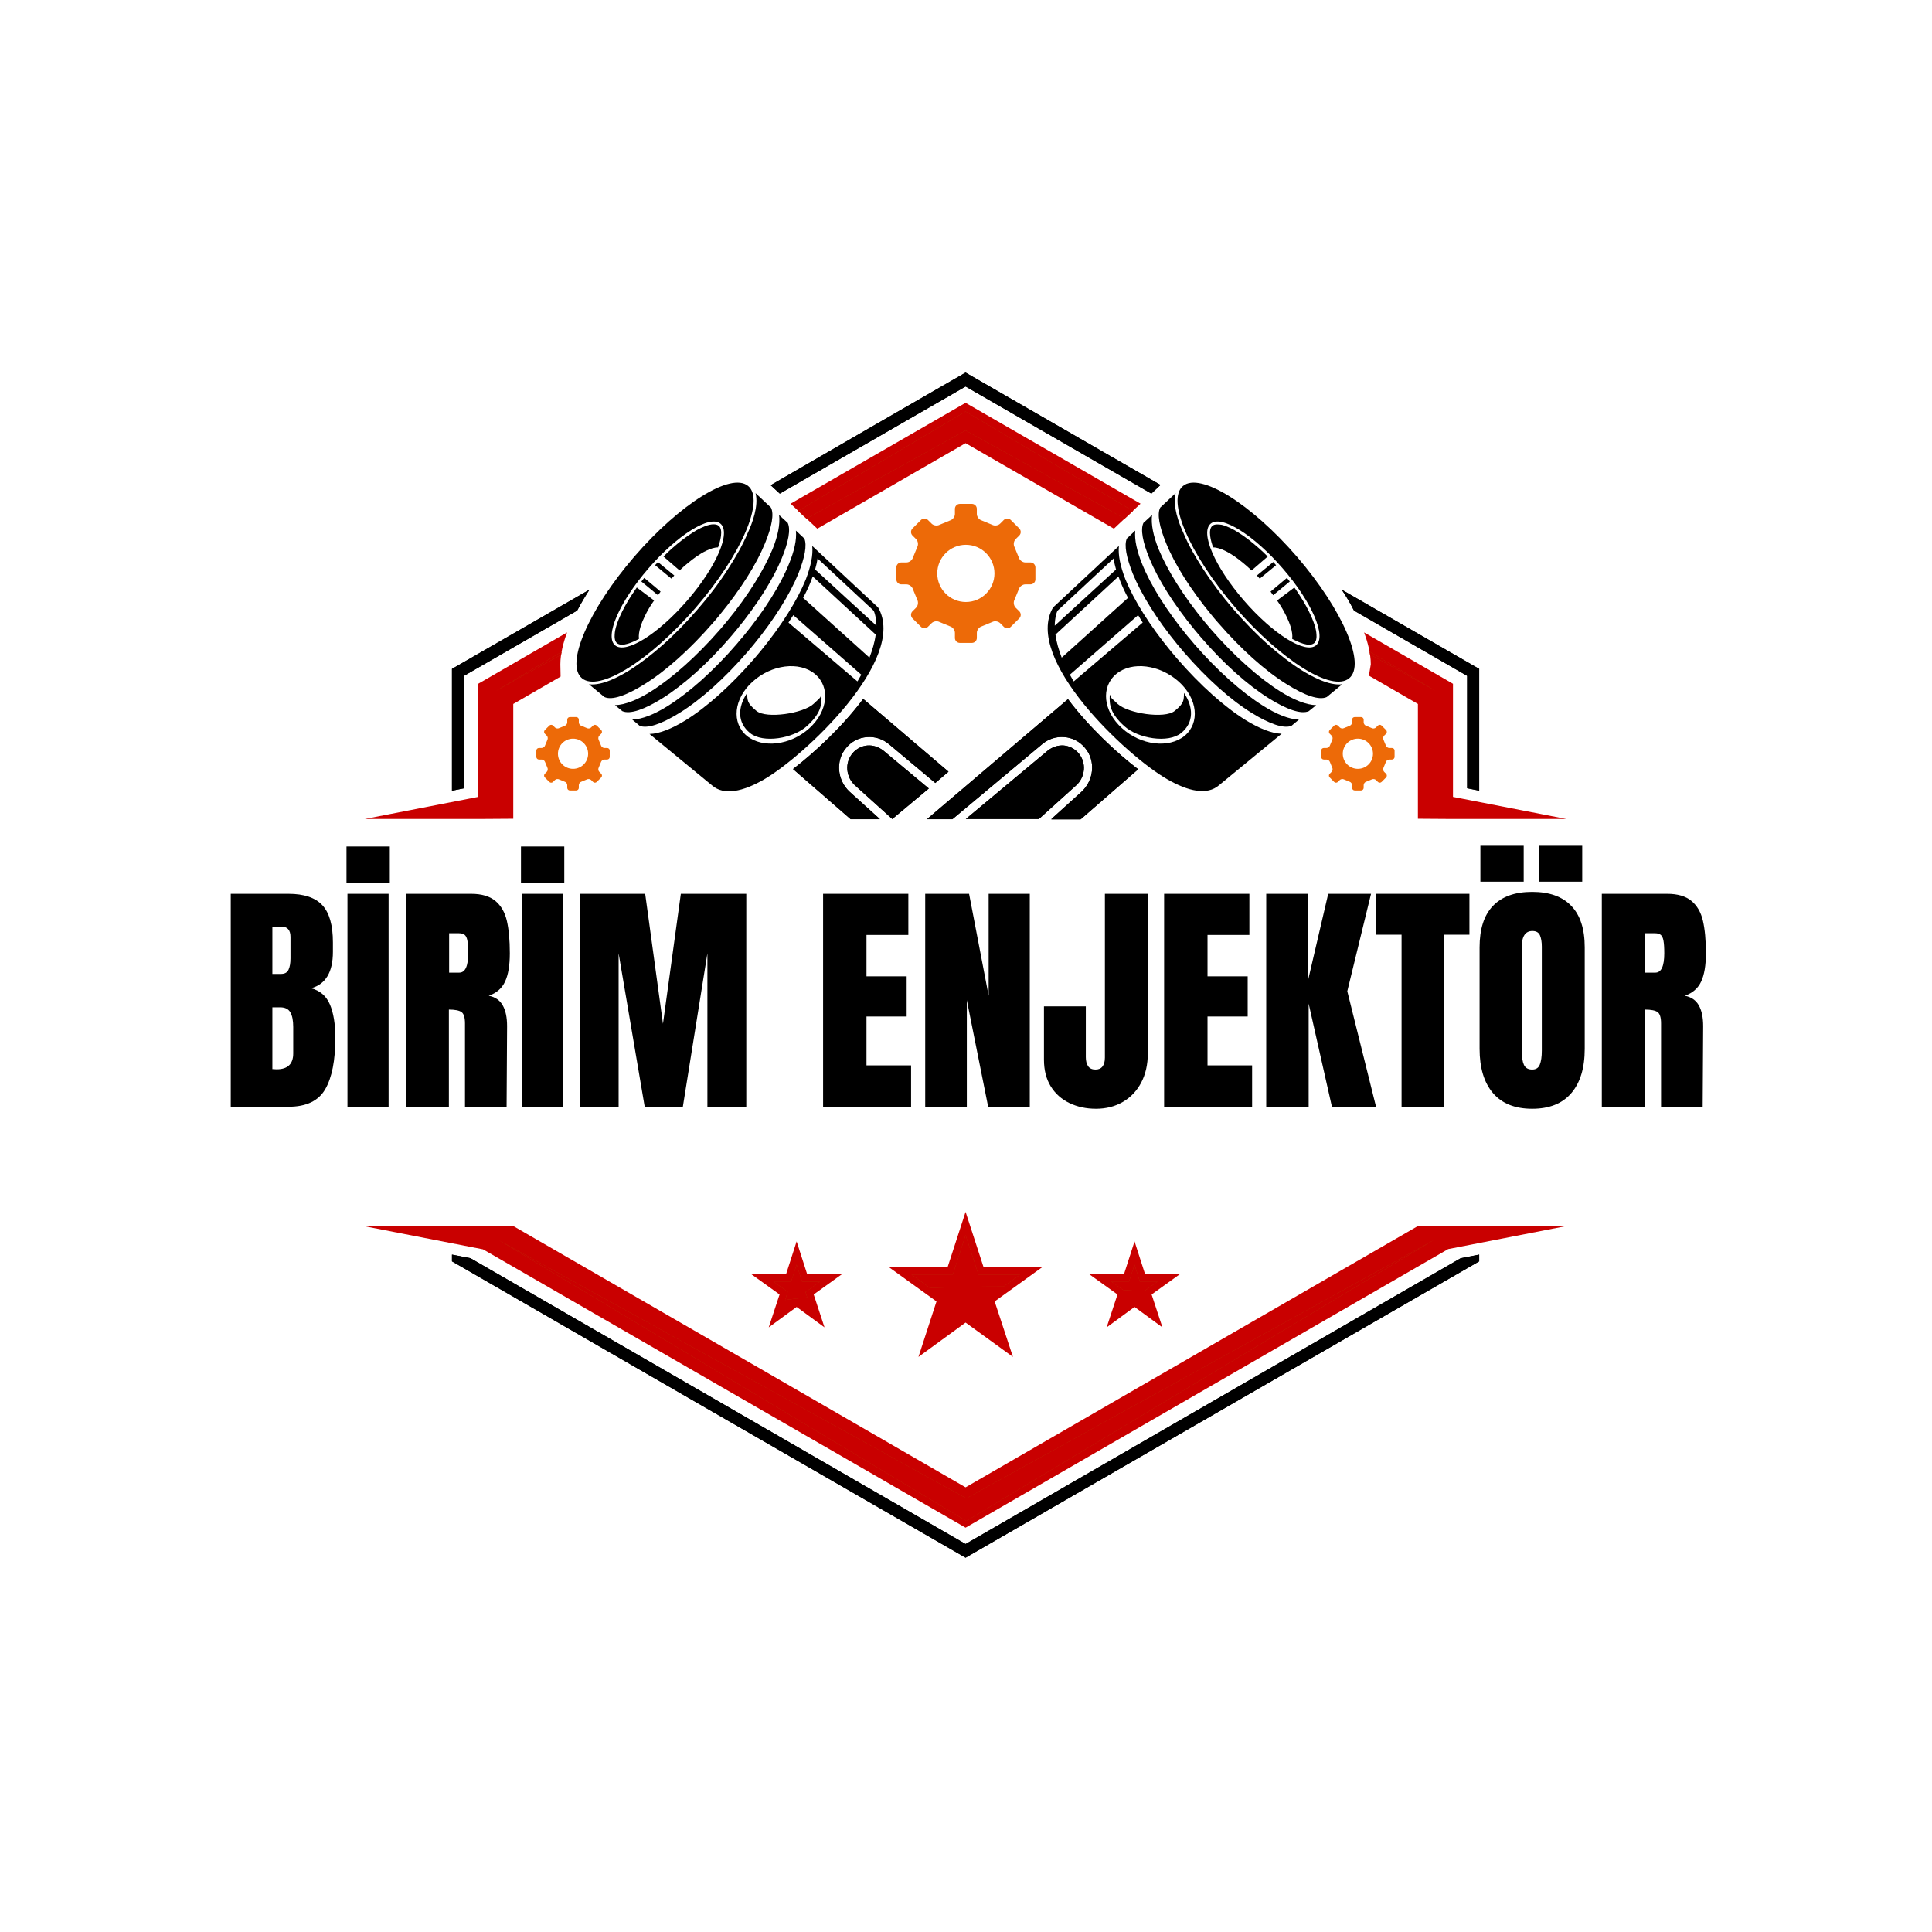 <svg xmlns="http://www.w3.org/2000/svg" xmlns:xlink="http://www.w3.org/1999/xlink" width="500" zoomAndPan="magnify" viewBox="0 0 375 375" height="500" preserveAspectRatio="xMidYMid meet" version="1.0"><defs><g/><clipPath id="5ef8aebb08"><path d="M 153.832 135.242 L 184.152 135.242 L 184.152 159 L 153.832 159 Z M 153.832 135.242 " clip-rule="nonzero"/></clipPath><clipPath id="e2f8f95b49"><path d="M 180.281 153.047 L 171.512 145.727 C 170.578 144.98 169.457 144.609 168.34 144.703 C 167.266 144.797 166.238 145.309 165.445 146.242 C 164.699 147.172 164.375 148.293 164.469 149.41 C 164.559 150.527 165.074 151.648 165.961 152.441 L 173.191 158.965 Z M 170.766 158.965 L 164.934 153.699 C 163.719 152.578 163.02 151.09 162.879 149.551 C 162.742 148.012 163.16 146.426 164.234 145.168 C 165.262 143.91 166.754 143.164 168.246 143.07 C 169.738 142.93 171.324 143.398 172.582 144.469 L 181.539 151.973 L 184.105 149.781 L 167.547 135.66 C 163.535 141.02 158.121 146.055 153.926 149.27 L 165.121 159.012 L 170.766 159.012 Z M 170.766 158.965 " clip-rule="nonzero"/></clipPath><clipPath id="a4b3768392"><path d="M 179.488 135.707 L 221 135.707 L 221 159 L 179.488 159 Z M 179.488 135.707 " clip-rule="nonzero"/></clipPath><clipPath id="7cf9fc675a"><path d="M 187.465 158.965 L 203.328 145.727 C 204.258 144.98 205.379 144.609 206.5 144.703 C 207.57 144.797 208.598 145.309 209.391 146.242 C 210.137 147.172 210.465 148.293 210.371 149.41 C 210.277 150.527 209.766 151.648 208.879 152.441 L 201.648 158.965 Z M 204.074 158.965 L 209.902 153.699 C 211.117 152.578 211.816 151.09 211.957 149.551 C 212.098 148.012 211.676 146.426 210.605 145.168 C 209.578 143.91 208.086 143.164 206.59 143.07 C 205.051 142.93 203.512 143.398 202.254 144.469 L 184.852 159.012 L 179.906 159.012 L 207.293 135.707 C 211.305 141.066 216.715 146.102 220.914 149.316 L 209.719 159.059 L 204.074 159.059 Z M 204.074 158.965 " clip-rule="nonzero"/></clipPath><clipPath id="6f29378f9b"><path d="M 70.793 78 L 304.043 78 L 304.043 297 L 70.793 297 Z M 70.793 78 " clip-rule="nonzero"/></clipPath><clipPath id="d1e9d54501"><path d="M 96 79.773 L 278.852 79.773 L 278.852 134.309 L 96 134.309 Z M 96 79.773 " clip-rule="nonzero"/></clipPath><clipPath id="0dfd306fcd"><path d="M 108.906 127.082 L 96.219 134.121 L 109 126.523 C 108.953 126.664 108.906 126.898 108.906 127.082 M 265.836 126.477 L 278.621 134.074 L 265.93 127.035 C 265.93 126.898 265.883 126.664 265.836 126.477 Z M 219.887 99.164 L 218.301 100.656 L 187.418 83.547 L 156.535 100.656 L 154.949 99.164 L 187.418 79.867 Z M 219.887 99.164 " clip-rule="nonzero"/></clipPath><clipPath id="99e8c8e06f"><path d="M 87 72.203 L 288 72.203 L 288 302.453 L 87 302.453 Z M 87 72.203 " clip-rule="nonzero"/></clipPath><clipPath id="d9aa630e4b"><path d="M 87.586 72.316 L 287.25 72.316 L 287.25 302.453 L 87.586 302.453 Z M 87.586 72.316 " clip-rule="nonzero"/></clipPath><clipPath id="801736fc16"><path d="M 87.727 153.465 L 87.727 129.832 L 114.41 114.453 C 113.57 115.758 112.73 117.156 112.031 118.508 L 90.059 131.184 L 90.059 153 Z M 287.109 243.52 L 287.109 244.824 C 253.895 263.98 220.633 283.188 187.418 302.344 C 154.203 283.188 120.941 264.027 87.727 244.824 L 87.727 243.52 L 91.32 244.219 L 187.418 299.688 L 283.52 244.219 Z M 260.426 114.453 L 287.109 129.832 L 287.109 153.465 L 284.777 153 L 284.777 131.184 L 262.805 118.508 C 262.105 117.109 261.312 115.758 260.426 114.453 Z M 187.977 72.641 L 225.25 94.129 L 223.48 95.809 L 187.418 75.02 L 151.359 95.809 L 149.586 94.176 C 162.18 86.855 174.824 79.586 187.418 72.316 Z M 187.977 72.641 " clip-rule="nonzero"/></clipPath><clipPath id="d1f9eea0d7"><path d="M 96.449 240.582 L 278.387 240.582 L 278.387 295.586 L 96.449 295.586 Z M 96.449 240.582 " clip-rule="nonzero"/></clipPath><clipPath id="02ce556e2d"><path d="M 278.246 240.723 L 187.559 295.211 L 96.824 240.723 L 187.559 290.828 Z M 278.246 240.723 " clip-rule="nonzero"/></clipPath><clipPath id="50e6b8bfb3"><path d="M 150.098 239.652 L 224.738 239.652 L 224.738 252.703 L 150.098 252.703 Z M 150.098 239.652 " clip-rule="nonzero"/></clipPath><clipPath id="eeba15eb92"><path d="M 154.625 245.477 L 153.551 248.738 L 150.098 248.738 L 152.898 250.742 L 152.383 252.328 C 153.086 252.234 153.832 252.141 154.531 252.051 L 154.625 252.004 L 154.672 252.051 C 155.324 251.957 155.977 251.91 156.676 251.816 L 156.352 250.789 L 159.148 248.785 L 155.695 248.785 Z M 220.215 245.477 L 219.141 248.738 L 215.688 248.738 L 217.973 250.371 C 219.328 250.465 220.68 250.559 222.031 250.652 L 224.691 248.738 L 221.238 248.738 Z M 187.418 239.742 L 184.945 247.387 L 176.922 247.387 L 180.516 250 C 185.18 249.812 189.938 249.719 194.789 249.719 L 197.961 247.434 L 189.938 247.434 Z M 187.418 239.742 " clip-rule="nonzero"/></clipPath><clipPath id="7362721019"><path d="M 104.109 139.184 L 118.359 139.184 L 118.359 153.434 L 104.109 153.434 Z M 104.109 139.184 " clip-rule="nonzero"/></clipPath><clipPath id="591cfc0d99"><path d="M 256.449 139.184 L 270.699 139.184 L 270.699 153.434 L 256.449 153.434 Z M 256.449 139.184 " clip-rule="nonzero"/></clipPath><clipPath id="12b6ac3d33"><path d="M 173.992 97.812 L 200.992 97.812 L 200.992 124.812 L 173.992 124.812 Z M 173.992 97.812 " clip-rule="nonzero"/></clipPath></defs><path fill="#000000" d="M 125.141 119.625 C 124.582 120.789 123.836 122.609 124.02 124.008 C 122.902 124.613 120.754 125.637 119.777 124.848 C 119.309 124.473 119.262 123.727 119.309 123.168 C 119.355 122.051 119.824 120.836 120.242 119.812 C 120.895 118.32 121.734 116.828 122.621 115.477 C 122.949 115.012 123.273 114.5 123.602 114.031 L 126.961 116.551 C 126.262 117.527 125.652 118.555 125.141 119.625 Z M 125.141 119.625 " fill-opacity="1" fill-rule="nonzero"/><path fill="#000000" d="M 128.219 114.824 C 128.078 115.059 127.895 115.289 127.707 115.523 L 124.488 112.867 C 124.676 112.633 124.859 112.402 125.047 112.168 Z M 128.219 114.824 " fill-opacity="1" fill-rule="nonzero"/><path fill="#000000" d="M 130.879 111.703 C 130.691 111.887 130.504 112.121 130.32 112.309 L 127.148 109.695 C 127.332 109.512 127.52 109.277 127.707 109.09 Z M 130.879 111.703 " fill-opacity="1" fill-rule="nonzero"/><path fill="#000000" d="M 141.281 110.488 C 139.555 113.191 137.551 115.805 135.449 118.227 C 133.305 120.699 131.066 123.027 128.641 125.172 C 126.633 126.945 124.441 128.668 122.156 130.113 C 120.336 131.23 116.93 133.145 114.316 132.816 L 117.305 135.285 C 118.75 135.984 121.594 135.008 125.141 132.77 C 129.199 130.254 133.91 126.059 138.438 120.836 C 138.855 120.371 139.277 119.859 139.695 119.348 C 143.754 114.406 146.832 109.512 148.465 105.504 C 149.82 102.238 150.285 99.723 149.633 98.512 L 146.648 95.715 C 147.301 98.137 145.992 101.633 145.152 103.406 C 144.129 105.875 142.727 108.254 141.281 110.488 Z M 141.281 110.488 " fill-opacity="1" fill-rule="nonzero"/><path fill="#000000" d="M 144.312 123.449 C 143.895 123.914 143.473 124.426 143.055 124.938 C 138.531 130.207 133.77 134.402 129.711 136.965 C 127.055 138.645 124.629 139.621 122.715 139.668 L 124.16 140.879 C 125.652 141.484 128.453 140.508 131.906 138.363 C 135.918 135.895 140.582 131.746 145.059 126.57 C 145.434 126.105 145.852 125.637 146.273 125.125 C 150.332 120.184 153.316 115.336 154.949 111.375 C 156.211 108.207 156.676 105.781 156.117 104.523 L 154.484 102.984 C 154.672 104.758 154.156 106.992 153.133 109.465 C 151.5 113.52 148.418 118.461 144.312 123.449 Z M 144.312 123.449 " fill-opacity="1" fill-rule="nonzero"/><path fill="#000000" d="M 141.094 120.605 C 140.676 121.07 140.301 121.582 139.836 122.098 C 135.266 127.363 130.461 131.605 126.402 134.168 C 123.742 135.848 121.27 136.824 119.355 136.871 L 120.801 138.035 C 122.297 138.691 125.094 137.711 128.594 135.52 C 132.605 133.004 137.316 128.855 141.797 123.633 C 142.168 123.168 142.59 122.703 143.008 122.188 C 147.066 117.25 150.098 112.355 151.73 108.391 C 153.039 105.223 153.504 102.754 152.898 101.492 L 151.219 99.957 C 151.453 101.727 150.984 104.012 149.957 106.574 C 148.281 110.629 145.199 115.617 141.094 120.605 Z M 141.094 120.605 " fill-opacity="1" fill-rule="nonzero"/><path fill="#000000" d="M 170.438 117.902 L 157.656 105.969 C 157.844 107.738 157.375 109.93 156.395 112.492 C 154.762 116.504 151.684 121.441 147.625 126.383 C 147.207 126.898 146.785 127.363 146.367 127.875 C 141.84 133.098 137.129 137.293 133.07 139.809 C 130.414 141.441 127.988 142.418 126.074 142.465 L 138.203 152.441 C 140.535 154.492 144.266 153.605 148.234 151.32 C 156.117 146.801 176.27 127.875 170.438 117.902 Z M 157.098 141.348 C 153.457 144.656 148.047 145.309 144.969 142.84 C 141.934 140.32 142.402 135.613 146.086 132.305 C 149.727 128.996 155.137 128.297 158.168 130.812 C 161.203 133.328 160.734 138.035 157.098 141.348 Z M 166.426 132.258 L 153.039 120.836 C 153.316 120.418 153.551 120.043 153.832 119.625 C 153.879 119.578 153.926 119.484 153.969 119.391 L 167.172 130.953 C 166.938 131.418 166.66 131.836 166.426 132.258 Z M 168.758 127.645 L 155.883 116.035 C 156.441 115.012 156.957 113.938 157.375 112.867 C 157.516 112.539 157.609 112.215 157.75 111.887 L 169.973 123.168 C 169.785 124.66 169.32 126.199 168.758 127.645 Z M 158.215 110.535 C 158.402 109.836 158.59 109.137 158.684 108.391 L 169.598 118.555 C 169.691 118.785 169.785 119.066 169.832 119.254 C 170.02 119.953 170.113 120.699 170.113 121.441 Z M 158.215 110.535 " fill-opacity="1" fill-rule="nonzero"/><path fill="#000000" d="M 139.371 106.246 C 137.969 106.246 136.195 107.32 135.172 108.02 C 134.051 108.812 132.93 109.742 131.906 110.723 L 128.781 108.02 C 129.34 107.461 129.898 106.902 130.504 106.387 C 131.719 105.316 133.07 104.242 134.473 103.359 C 135.402 102.754 136.57 102.145 137.691 101.867 C 138.25 101.727 139.043 101.68 139.508 102.055 C 140.441 102.844 139.789 105.082 139.371 106.246 Z M 139.371 106.246 " fill-opacity="1" fill-rule="nonzero"/><path fill="#000000" d="M 145.199 94.316 C 141.887 91.613 132 97.766 123.09 108.066 C 114.227 118.367 109.652 128.949 112.965 131.652 C 116.277 134.402 126.168 128.203 135.078 117.902 C 143.941 107.598 148.512 97.02 145.199 94.316 Z M 133.398 116.551 C 127.754 123.074 121.504 126.988 119.402 125.266 C 117.305 123.539 120.195 116.875 125.84 110.352 C 131.484 103.824 137.738 99.91 139.836 101.633 C 141.934 103.359 139.043 110.023 133.398 116.551 Z M 133.398 116.551 " fill-opacity="1" fill-rule="nonzero"/><path fill="#000000" d="M 156.629 140.926 C 153.969 143.352 148.094 144.328 145.574 142.277 C 143.055 140.227 143.195 137.246 145.016 134.496 C 145.105 135.848 144.875 136.406 146.832 137.992 C 148.793 139.574 155.93 138.457 157.891 136.637 C 159.848 134.867 159.008 135.473 159.43 134.82 C 159.57 136.824 159.289 138.504 156.629 140.926 Z M 156.629 140.926 " fill-opacity="1" fill-rule="nonzero"/><path fill="#000000" d="M 180.281 153.047 L 171.512 145.727 C 170.578 144.98 169.457 144.609 168.34 144.703 C 167.266 144.797 166.238 145.309 165.445 146.242 C 164.699 147.172 164.375 148.293 164.469 149.41 C 164.559 150.527 165.074 151.648 165.961 152.441 L 173.191 158.965 Z M 170.766 158.965 L 164.934 153.699 C 163.719 152.578 163.02 151.09 162.879 149.551 C 162.742 148.012 163.16 146.426 164.234 145.168 C 165.262 143.91 166.754 143.164 168.246 143.07 C 169.738 142.93 171.324 143.398 172.582 144.469 L 181.539 151.973 L 184.105 149.781 L 167.547 135.66 C 163.535 141.02 158.121 146.055 153.926 149.27 L 165.121 159.012 L 170.766 159.012 Z M 170.766 158.965 " fill-opacity="1" fill-rule="nonzero"/><g clip-path="url(#5ef8aebb08)"><g clip-path="url(#e2f8f95b49)"><path fill="#000000" d="M 153.879 135.66 L 184.105 135.66 L 184.105 158.965 L 153.879 158.965 Z M 153.879 135.66 " fill-opacity="1" fill-rule="nonzero"/></g></g><path fill="#000000" d="M 241.766 139.762 C 237.707 137.246 232.996 133.051 228.469 127.828 C 228.051 127.316 227.633 126.852 227.211 126.336 C 223.152 121.398 220.074 116.457 218.441 112.445 C 217.461 109.93 216.996 107.738 217.18 105.969 L 204.398 117.902 C 198.566 127.875 218.723 146.801 226.605 151.273 C 230.57 153.559 234.301 154.445 236.633 152.395 L 248.762 142.418 C 246.852 142.371 244.426 141.395 241.766 139.762 Z M 205.004 119.254 C 205.051 119.066 205.145 118.785 205.238 118.555 L 216.156 108.391 C 216.25 109.137 216.434 109.836 216.621 110.535 L 204.727 121.441 C 204.727 120.699 204.82 119.953 205.004 119.254 Z M 204.867 123.168 L 217.09 111.887 C 217.227 112.215 217.32 112.539 217.461 112.867 C 217.883 113.938 218.395 115.012 218.953 116.035 L 206.078 127.645 C 205.52 126.199 205.051 124.66 204.867 123.168 Z M 207.664 130.953 L 220.914 119.391 C 220.961 119.484 221.008 119.578 221.055 119.625 C 221.285 120.043 221.52 120.418 221.801 120.836 L 208.41 132.258 C 208.18 131.836 207.898 131.418 207.664 130.953 Z M 229.918 142.84 C 226.84 145.309 221.426 144.656 217.789 141.348 C 214.102 138.035 213.637 133.328 216.668 130.812 C 219.699 128.297 225.113 128.996 228.797 132.305 C 232.484 135.613 232.949 140.32 229.918 142.84 Z M 229.918 142.84 " fill-opacity="1" fill-rule="nonzero"/><path fill="#000000" d="M 218.723 104.523 C 218.16 105.781 218.629 108.207 219.887 111.375 C 221.52 115.336 224.504 120.184 228.562 125.125 C 228.984 125.637 229.402 126.105 229.777 126.57 C 234.254 131.746 238.922 135.895 242.934 138.363 C 246.383 140.508 249.184 141.484 250.676 140.879 L 252.121 139.668 C 250.211 139.621 247.785 138.645 245.125 136.965 C 241.066 134.402 236.309 130.207 231.781 124.984 C 231.363 124.473 230.941 123.961 230.523 123.496 C 226.418 118.508 223.34 113.566 221.707 109.512 C 220.68 106.992 220.168 104.758 220.355 102.984 Z M 218.723 104.523 " fill-opacity="1" fill-rule="nonzero"/><path fill="#000000" d="M 221.941 101.492 C 221.332 102.754 221.801 105.223 223.105 108.391 C 224.738 112.355 227.77 117.25 231.828 122.188 C 232.25 122.703 232.668 123.168 233.043 123.633 C 237.52 128.855 242.23 133.004 246.246 135.52 C 249.742 137.711 252.543 138.691 254.035 138.035 L 255.48 136.871 C 253.566 136.824 251.098 135.848 248.438 134.168 C 244.379 131.605 239.574 127.363 235 122.098 C 234.535 121.582 234.16 121.07 233.742 120.605 C 229.637 115.617 226.559 110.629 224.879 106.574 C 223.852 104.012 223.387 101.727 223.617 99.957 Z M 221.941 101.492 " fill-opacity="1" fill-rule="nonzero"/><path fill="#000000" d="M 229.266 142.277 C 226.746 144.328 220.867 143.352 218.207 140.926 C 215.547 138.504 215.27 136.824 215.41 134.82 C 215.828 135.473 214.988 134.867 216.949 136.637 C 218.906 138.457 226.043 139.574 228.004 137.992 C 229.965 136.406 229.73 135.848 229.824 134.496 C 231.645 137.246 231.781 140.227 229.266 142.277 Z M 229.266 142.277 " fill-opacity="1" fill-rule="nonzero"/><path fill="#000000" d="M 250.348 112.867 L 247.129 115.523 C 246.945 115.289 246.758 115.059 246.617 114.824 L 249.789 112.168 C 249.977 112.402 250.164 112.633 250.348 112.867 Z M 250.348 112.867 " fill-opacity="1" fill-rule="nonzero"/><path fill="#000000" d="M 251.75 108.066 C 242.84 97.766 232.949 91.613 229.637 94.316 C 226.324 97.02 230.895 107.598 239.762 117.902 C 248.672 128.203 258.559 134.402 261.871 131.652 C 265.184 128.949 260.613 118.367 251.75 108.066 Z M 255.434 125.266 C 253.336 126.988 247.086 123.074 241.438 116.551 C 235.793 110.023 232.902 103.359 235 101.633 C 237.102 99.91 243.352 103.824 248.996 110.352 C 254.641 116.875 257.535 123.539 255.434 125.266 Z M 255.434 125.266 " fill-opacity="1" fill-rule="nonzero"/><path fill="#000000" d="M 225.207 98.512 C 224.551 99.723 225.02 102.238 226.371 105.504 C 228.004 109.512 231.082 114.406 235.141 119.348 C 235.562 119.859 235.98 120.371 236.402 120.836 C 240.926 126.059 245.637 130.254 249.695 132.77 C 253.242 135.008 256.086 135.984 257.535 135.285 L 260.52 132.816 C 257.906 133.145 254.5 131.23 252.684 130.113 C 250.395 128.668 248.203 126.945 246.199 125.172 C 243.773 123.027 241.531 120.699 239.387 118.227 C 237.289 115.805 235.328 113.191 233.555 110.488 C 232.109 108.254 230.711 105.875 229.684 103.406 C 228.844 101.633 227.539 98.137 228.191 95.715 Z M 225.207 98.512 " fill-opacity="1" fill-rule="nonzero"/><path fill="#000000" d="M 246.059 108.02 L 242.934 110.723 C 241.906 109.742 240.785 108.812 239.668 108.02 C 238.641 107.32 236.867 106.246 235.469 106.246 C 235.047 105.082 234.395 102.844 235.328 102.055 C 235.793 101.68 236.586 101.773 237.148 101.867 C 238.266 102.145 239.434 102.754 240.367 103.359 C 241.766 104.242 243.117 105.316 244.332 106.387 C 244.938 106.902 245.496 107.461 246.059 108.02 Z M 246.059 108.02 " fill-opacity="1" fill-rule="nonzero"/><path fill="#000000" d="M 247.691 109.695 L 244.52 112.309 C 244.332 112.121 244.145 111.887 243.957 111.703 L 247.129 109.09 C 247.316 109.277 247.504 109.512 247.691 109.695 Z M 247.691 109.695 " fill-opacity="1" fill-rule="nonzero"/><path fill="#000000" d="M 255.062 124.848 C 254.082 125.637 251.938 124.613 250.816 124.008 C 251.004 122.609 250.258 120.789 249.695 119.625 C 249.184 118.555 248.578 117.527 247.879 116.551 L 251.234 114.031 C 251.562 114.5 251.938 115.012 252.215 115.477 C 253.102 116.828 253.941 118.32 254.594 119.812 C 255.016 120.836 255.48 122.051 255.527 123.168 C 255.574 123.727 255.527 124.473 255.062 124.848 Z M 255.062 124.848 " fill-opacity="1" fill-rule="nonzero"/><path fill="#000000" d="M 187.465 158.965 L 203.328 145.727 C 204.258 144.98 205.379 144.609 206.5 144.703 C 207.57 144.797 208.598 145.309 209.391 146.242 C 210.137 147.172 210.465 148.293 210.371 149.41 C 210.277 150.527 209.766 151.648 208.879 152.441 L 201.648 158.965 Z M 204.074 158.965 L 209.902 153.699 C 211.117 152.578 211.816 151.09 211.957 149.551 C 212.098 148.012 211.676 146.426 210.605 145.168 C 209.578 143.91 208.086 143.164 206.594 143.07 C 205.051 142.93 203.512 143.398 202.254 144.469 L 184.852 159.012 L 179.906 159.012 L 207.293 135.707 C 211.305 141.066 216.715 146.102 220.914 149.316 L 209.719 159.059 L 204.074 159.059 Z M 204.074 158.965 " fill-opacity="1" fill-rule="nonzero"/><g clip-path="url(#a4b3768392)"><g clip-path="url(#7cf9fc675a)"><path fill="#000000" d="M 179.906 135.66 L 220.961 135.66 L 220.961 158.965 L 179.906 158.965 Z M 179.906 135.66 " fill-opacity="1" fill-rule="nonzero"/></g></g><g clip-path="url(#6f29378f9b)"><path fill="#c90000" d="M 92.812 158.965 L 70.793 158.965 L 92.812 154.676 L 92.812 132.723 L 110.074 122.75 C 109.375 124.613 108.766 126.852 108.766 128.949 L 108.812 131.324 L 99.625 136.637 L 99.625 158.918 Z M 282.023 158.965 L 304.043 158.965 L 282.023 154.676 L 282.023 132.723 L 264.766 122.75 C 265.465 124.613 266.07 126.852 266.07 128.949 L 265.699 131.137 L 275.215 136.637 L 275.215 158.918 Z M 92.812 238.02 L 70.793 238.02 L 93.746 242.492 L 140.117 269.25 L 187.418 296.516 L 234.723 269.203 L 281.094 242.445 L 304.043 237.973 L 275.215 237.973 L 231.316 263.328 L 187.418 288.688 L 143.52 263.328 L 99.625 237.973 Z M 187.418 78.188 L 221.379 97.766 L 216.203 102.613 L 187.418 86.02 L 158.637 102.613 L 153.457 97.766 Z M 187.418 78.188 " fill-opacity="1" fill-rule="evenodd"/></g><path fill="#ba3a08" d="M 108.906 127.082 L 96.219 134.121 L 109 126.523 C 108.953 126.664 108.906 126.898 108.906 127.082 M 265.836 126.477 L 278.621 134.074 L 265.93 127.035 C 265.93 126.898 265.883 126.664 265.836 126.477 Z M 219.887 99.164 L 218.301 100.656 L 187.418 83.547 L 156.535 100.656 L 154.949 99.164 L 187.418 79.867 Z M 219.887 99.164 " fill-opacity="1" fill-rule="nonzero"/><g clip-path="url(#d1e9d54501)"><g clip-path="url(#0dfd306fcd)"><path fill="#c90000" d="M 96.219 79.867 L 278.668 79.867 L 278.668 134.121 L 96.219 134.121 Z M 96.219 79.867 " fill-opacity="1" fill-rule="nonzero"/></g></g><g clip-path="url(#99e8c8e06f)"><path fill="#000000" d="M 87.727 153.465 L 87.727 129.832 L 114.41 114.453 C 113.57 115.758 112.73 117.156 112.031 118.508 L 90.059 131.184 L 90.059 153 Z M 287.109 243.52 L 287.109 244.824 C 253.895 263.98 220.633 283.188 187.418 302.344 C 154.203 283.188 120.941 264.027 87.727 244.824 L 87.727 243.52 L 91.32 244.219 L 187.418 299.688 L 283.52 244.219 Z M 260.426 114.453 L 287.109 129.832 L 287.109 153.465 L 284.777 153 L 284.777 131.184 L 262.805 118.508 C 262.105 117.109 261.312 115.758 260.426 114.453 Z M 187.977 72.641 L 225.25 94.129 L 223.48 95.809 L 187.418 75.02 L 151.359 95.809 L 149.586 94.176 C 162.18 86.855 174.824 79.586 187.418 72.316 Z M 187.977 72.641 " fill-opacity="1" fill-rule="nonzero"/></g><g clip-path="url(#d9aa630e4b)"><g clip-path="url(#801736fc16)"><path fill="#000000" d="M 87.727 72.316 L 287.156 72.316 L 287.156 302.391 L 87.727 302.391 Z M 87.727 72.316 " fill-opacity="1" fill-rule="nonzero"/></g></g><path fill="#ba3a08" d="M 278.246 240.723 L 187.559 295.211 L 96.824 240.723 L 187.559 290.828 Z M 278.246 240.723 " fill-opacity="1" fill-rule="nonzero"/><g clip-path="url(#d1f9eea0d7)"><g clip-path="url(#02ce556e2d)"><path fill="#c90000" d="M 96.824 240.723 L 278.246 240.723 L 278.246 295.211 L 96.824 295.211 Z M 96.824 240.723 " fill-opacity="1" fill-rule="nonzero"/></g></g><path fill="#c90000" d="M 154.625 240.957 L 156.676 247.34 L 163.395 247.34 L 157.938 251.258 L 160.035 257.641 L 154.625 253.68 L 149.211 257.641 L 151.312 251.258 L 145.852 247.34 L 152.57 247.34 Z M 220.215 240.957 L 222.266 247.34 L 228.984 247.34 L 223.527 251.258 L 225.625 257.641 L 220.215 253.68 L 214.801 257.641 L 216.902 251.258 L 211.445 247.34 L 218.16 247.34 Z M 187.418 235.223 L 190.918 245.988 L 202.254 245.988 L 193.062 252.609 L 196.609 263.375 L 187.418 256.711 L 178.273 263.375 L 181.773 252.609 L 172.582 245.988 L 183.918 245.988 Z M 187.418 235.223 " fill-opacity="1" fill-rule="evenodd"/><path fill="#ba3a08" d="M 154.625 245.477 L 153.551 248.738 L 150.098 248.738 L 152.898 250.742 L 152.383 252.328 C 153.086 252.234 153.832 252.141 154.531 252.051 L 154.625 252.004 L 154.672 252.051 C 155.324 251.957 155.977 251.91 156.676 251.816 L 156.352 250.789 L 159.148 248.785 L 155.695 248.785 Z M 220.215 245.477 L 219.141 248.738 L 215.688 248.738 L 217.973 250.371 C 219.328 250.465 220.68 250.559 222.031 250.652 L 224.691 248.738 L 221.238 248.738 Z M 187.418 239.742 L 184.945 247.387 L 176.922 247.387 L 180.516 250 C 185.18 249.812 189.938 249.719 194.789 249.719 L 197.961 247.434 L 189.938 247.434 Z M 187.418 239.742 " fill-opacity="1" fill-rule="nonzero"/><g clip-path="url(#50e6b8bfb3)"><g clip-path="url(#eeba15eb92)"><path fill="#c90000" d="M 150.098 239.742 L 224.691 239.742 L 224.691 252.328 L 150.098 252.328 Z M 150.098 239.742 " fill-opacity="1" fill-rule="nonzero"/></g></g><g clip-path="url(#7362721019)"><path fill="#ed6a08" d="M 117.84 147.426 C 118.121 147.426 118.348 147.195 118.348 146.918 L 118.348 145.688 C 118.348 145.406 118.121 145.18 117.84 145.18 L 117.312 145.18 C 117.031 145.18 116.738 144.961 116.652 144.691 L 116.203 143.602 C 116.07 143.352 116.125 142.988 116.324 142.793 L 116.695 142.418 C 116.895 142.223 116.895 141.898 116.695 141.699 L 115.828 140.832 C 115.629 140.633 115.305 140.633 115.109 140.832 L 114.734 141.203 C 114.535 141.402 114.172 141.457 113.926 141.324 L 112.836 140.875 C 112.566 140.789 112.348 140.496 112.348 140.215 L 112.348 139.688 C 112.348 139.406 112.121 139.18 111.84 139.18 L 110.609 139.18 C 110.332 139.18 110.102 139.406 110.102 139.688 L 110.102 140.215 C 110.102 140.496 109.883 140.789 109.617 140.875 L 108.523 141.324 C 108.277 141.457 107.914 141.402 107.715 141.203 L 107.344 140.832 C 107.145 140.633 106.82 140.633 106.625 140.832 L 105.754 141.699 C 105.559 141.898 105.559 142.223 105.754 142.418 L 106.129 142.793 C 106.324 142.988 106.379 143.352 106.246 143.602 L 105.797 144.691 C 105.715 144.961 105.418 145.18 105.141 145.18 L 104.613 145.18 C 104.332 145.18 104.102 145.406 104.102 145.688 L 104.102 146.918 C 104.102 147.195 104.332 147.426 104.613 147.426 L 105.141 147.426 C 105.418 147.426 105.715 147.645 105.797 147.91 L 106.246 149.004 C 106.379 149.25 106.324 149.613 106.129 149.812 L 105.754 150.184 C 105.559 150.383 105.559 150.707 105.754 150.902 L 106.625 151.773 C 106.82 151.973 107.145 151.969 107.344 151.773 L 107.715 151.398 C 107.914 151.203 108.277 151.148 108.523 151.281 L 109.617 151.73 C 109.883 151.812 110.102 152.109 110.102 152.387 L 110.102 152.918 C 110.102 153.195 110.332 153.426 110.609 153.426 L 111.84 153.426 C 112.121 153.426 112.348 153.195 112.348 152.918 L 112.348 152.387 C 112.348 152.109 112.566 151.812 112.836 151.73 L 113.926 151.281 C 114.172 151.148 114.539 151.203 114.734 151.398 L 115.109 151.773 C 115.305 151.973 115.629 151.969 115.828 151.773 L 116.695 150.902 C 116.895 150.707 116.895 150.383 116.695 150.184 L 116.324 149.812 C 116.125 149.613 116.07 149.25 116.203 149.004 L 116.652 147.91 C 116.738 147.645 117.031 147.426 117.312 147.426 Z M 111.227 149.23 C 109.605 149.23 108.297 147.922 108.297 146.301 C 108.297 144.684 109.605 143.371 111.227 143.371 C 112.844 143.371 114.156 144.684 114.156 146.301 C 114.156 147.922 112.844 149.23 111.227 149.23 Z M 111.227 149.23 " fill-opacity="1" fill-rule="nonzero"/></g><g clip-path="url(#591cfc0d99)"><path fill="#ed6a08" d="M 270.18 147.426 C 270.457 147.426 270.688 147.195 270.688 146.918 L 270.688 145.688 C 270.688 145.406 270.457 145.18 270.18 145.18 L 269.652 145.18 C 269.371 145.18 269.074 144.961 268.992 144.691 L 268.543 143.602 C 268.41 143.352 268.465 142.988 268.66 142.793 L 269.035 142.418 C 269.234 142.223 269.234 141.898 269.035 141.699 L 268.168 140.832 C 267.969 140.633 267.645 140.633 267.449 140.832 L 267.074 141.203 C 266.875 141.402 266.512 141.457 266.266 141.324 L 265.172 140.875 C 264.906 140.789 264.688 140.496 264.688 140.215 L 264.688 139.688 C 264.688 139.406 264.457 139.18 264.18 139.18 L 262.949 139.18 C 262.672 139.18 262.441 139.406 262.441 139.688 L 262.441 140.215 C 262.441 140.496 262.223 140.789 261.957 140.875 L 260.863 141.324 C 260.617 141.457 260.254 141.402 260.055 141.203 L 259.68 140.832 C 259.484 140.633 259.16 140.633 258.961 140.832 L 258.094 141.699 C 257.895 141.898 257.895 142.223 258.094 142.418 L 258.469 142.793 C 258.664 142.988 258.719 143.352 258.586 143.602 L 258.137 144.691 C 258.055 144.961 257.758 145.18 257.477 145.18 L 256.949 145.18 C 256.672 145.18 256.441 145.406 256.441 145.688 L 256.441 146.918 C 256.441 147.195 256.672 147.426 256.949 147.426 L 257.477 147.426 C 257.758 147.426 258.055 147.645 258.137 147.91 L 258.586 149.004 C 258.719 149.25 258.664 149.613 258.469 149.812 L 258.094 150.184 C 257.895 150.383 257.895 150.707 258.094 150.902 L 258.961 151.773 C 259.16 151.973 259.484 151.969 259.68 151.773 L 260.055 151.398 C 260.254 151.203 260.617 151.148 260.863 151.281 L 261.957 151.73 C 262.223 151.812 262.441 152.109 262.441 152.387 L 262.441 152.918 C 262.441 153.195 262.672 153.426 262.949 153.426 L 264.18 153.426 C 264.457 153.426 264.688 153.195 264.688 152.918 L 264.688 152.387 C 264.688 152.109 264.906 151.812 265.172 151.73 L 266.266 151.281 C 266.512 151.148 266.875 151.203 267.074 151.398 L 267.449 151.773 C 267.645 151.973 267.969 151.969 268.168 151.773 L 269.035 150.902 C 269.234 150.707 269.234 150.383 269.035 150.184 L 268.66 149.812 C 268.465 149.613 268.41 149.25 268.543 149.004 L 268.992 147.91 C 269.074 147.645 269.371 147.426 269.652 147.426 Z M 263.562 149.23 C 261.945 149.23 260.633 147.922 260.633 146.301 C 260.633 144.684 261.945 143.371 263.562 143.371 C 265.184 143.371 266.496 144.684 266.496 146.301 C 266.496 147.922 265.184 149.23 263.562 149.23 Z M 263.562 149.23 " fill-opacity="1" fill-rule="nonzero"/></g><g clip-path="url(#12b6ac3d33)"><path fill="#ed6a08" d="M 200.008 113.422 C 200.539 113.422 200.973 112.988 200.973 112.461 L 200.973 110.129 C 200.973 109.602 200.539 109.168 200.008 109.168 L 199.008 109.168 C 198.48 109.168 197.918 108.754 197.762 108.246 L 196.91 106.176 C 196.66 105.707 196.762 105.02 197.133 104.645 L 197.844 103.938 C 198.215 103.562 198.215 102.949 197.844 102.574 L 196.195 100.93 C 195.82 100.555 195.207 100.555 194.832 100.93 L 194.125 101.637 C 193.75 102.012 193.062 102.113 192.594 101.863 L 190.523 101.008 C 190.016 100.852 189.602 100.293 189.602 99.762 L 189.602 98.762 C 189.602 98.234 189.168 97.801 188.641 97.801 L 186.312 97.801 C 185.781 97.801 185.348 98.234 185.348 98.762 L 185.348 99.762 C 185.348 100.293 184.934 100.852 184.43 101.008 L 182.355 101.863 C 181.891 102.113 181.199 102.012 180.828 101.637 L 180.117 100.93 C 179.742 100.555 179.133 100.555 178.758 100.93 L 177.109 102.574 C 176.734 102.949 176.734 103.562 177.109 103.938 L 177.816 104.645 C 178.191 105.02 178.293 105.707 178.043 106.176 L 177.191 108.246 C 177.035 108.754 176.473 109.168 175.945 109.168 L 174.945 109.168 C 174.414 109.168 173.98 109.602 173.98 110.129 L 173.98 112.461 C 173.98 112.988 174.414 113.422 174.945 113.422 L 175.945 113.422 C 176.473 113.422 177.035 113.836 177.191 114.344 L 178.043 116.414 C 178.293 116.883 178.191 117.57 177.82 117.945 L 177.109 118.652 C 176.734 119.027 176.734 119.641 177.109 120.016 L 178.758 121.66 C 179.133 122.035 179.742 122.035 180.117 121.66 L 180.828 120.953 C 181.203 120.578 181.891 120.477 182.355 120.727 L 184.43 121.582 C 184.934 121.738 185.348 122.297 185.348 122.828 L 185.348 123.828 C 185.348 124.359 185.781 124.789 186.312 124.789 L 188.641 124.789 C 189.172 124.789 189.605 124.359 189.605 123.828 L 189.605 122.828 C 189.605 122.297 190.02 121.738 190.523 121.582 L 192.598 120.727 C 193.062 120.477 193.75 120.578 194.125 120.953 L 194.832 121.66 C 195.207 122.035 195.82 122.035 196.195 121.66 L 197.844 120.016 C 198.215 119.641 198.219 119.027 197.844 118.652 L 197.133 117.945 C 196.762 117.57 196.66 116.883 196.91 116.414 L 197.762 114.344 C 197.918 113.836 198.48 113.422 199.008 113.422 Z M 187.477 116.848 C 184.41 116.848 181.922 114.363 181.922 111.297 C 181.922 108.227 184.41 105.742 187.477 105.742 C 190.543 105.742 193.027 108.227 193.027 111.297 C 193.027 114.363 190.543 116.848 187.477 116.848 Z M 187.477 116.848 " fill-opacity="1" fill-rule="nonzero"/></g><g fill="#000000" fill-opacity="1"><g transform="translate(42.963, 214.817)"><g><path d="M 1.828 -41.328 L 13.031 -41.328 C 16.051 -41.328 18.242 -40.586 19.609 -39.109 C 20.973 -37.641 21.656 -35.234 21.656 -31.891 L 21.656 -30.062 C 21.656 -26.125 20.242 -23.77 17.422 -23 C 19.148 -22.551 20.363 -21.508 21.062 -19.875 C 21.77 -18.238 22.125 -16.07 22.125 -13.375 C 22.125 -8.977 21.469 -5.648 20.156 -3.391 C 18.844 -1.129 16.469 0 13.031 0 L 1.828 0 Z M 11.594 -25.781 C 12.301 -25.781 12.781 -26.047 13.031 -26.578 C 13.289 -27.109 13.422 -27.852 13.422 -28.812 L 13.422 -32.953 C 13.422 -34.297 12.828 -34.969 11.641 -34.969 L 9.906 -34.969 L 9.906 -25.781 Z M 10.734 -7.266 C 12.879 -7.266 13.953 -8.289 13.953 -10.344 L 13.953 -15.484 C 13.953 -16.742 13.766 -17.691 13.391 -18.328 C 13.023 -18.973 12.379 -19.297 11.453 -19.297 L 9.906 -19.297 L 9.906 -7.312 Z M 10.734 -7.266 "/></g></g></g><g fill="#000000" fill-opacity="1"><g transform="translate(66.005, 214.817)"><g><path d="M 1.438 0 L 1.438 -41.328 L 9.422 -41.328 L 9.422 0 Z M 1.25 -43.484 L 1.25 -50.516 L 9.656 -50.516 L 9.656 -43.484 Z M 1.25 -43.484 "/></g></g></g><g fill="#000000" fill-opacity="1"><g transform="translate(76.925, 214.817)"><g><path d="M 1.828 -41.328 L 14.531 -41.328 C 16.551 -41.328 18.113 -40.867 19.219 -39.953 C 20.32 -39.035 21.066 -37.75 21.453 -36.094 C 21.836 -34.445 22.031 -32.344 22.031 -29.781 C 22.031 -27.438 21.723 -25.609 21.109 -24.297 C 20.504 -22.984 19.445 -22.066 17.938 -21.547 C 19.195 -21.297 20.102 -20.672 20.656 -19.672 C 21.219 -18.68 21.5 -17.336 21.5 -15.641 L 21.406 0 L 13.328 0 L 13.328 -16.172 C 13.328 -17.316 13.102 -18.051 12.656 -18.375 C 12.207 -18.695 11.391 -18.859 10.203 -18.859 L 10.203 0 L 1.828 0 Z M 12.219 -26.031 C 13.375 -26.031 13.953 -27.281 13.953 -29.781 C 13.953 -30.875 13.898 -31.691 13.797 -32.234 C 13.703 -32.773 13.523 -33.148 13.266 -33.359 C 13.016 -33.566 12.648 -33.672 12.172 -33.672 L 10.25 -33.672 L 10.25 -26.031 Z M 12.219 -26.031 "/></g></g></g><g fill="#000000" fill-opacity="1"><g transform="translate(99.871, 214.817)"><g><path d="M 1.438 0 L 1.438 -41.328 L 9.422 -41.328 L 9.422 0 Z M 1.25 -43.484 L 1.25 -50.516 L 9.656 -50.516 L 9.656 -43.484 Z M 1.25 -43.484 "/></g></g></g><g fill="#000000" fill-opacity="1"><g transform="translate(110.791, 214.817)"><g><path d="M 1.828 0 L 1.828 -41.328 L 14.438 -41.328 L 17.891 -16.109 L 21.359 -41.328 L 34.062 -41.328 L 34.062 0 L 26.516 0 L 26.516 -29.781 L 21.75 0 L 14.344 0 L 9.281 -29.781 L 9.281 0 Z M 1.828 0 "/></g></g></g><g fill="#000000" fill-opacity="1"><g transform="translate(146.678, 214.817)"><g/></g></g><g fill="#000000" fill-opacity="1"><g transform="translate(157.934, 214.817)"><g><path d="M 1.828 0 L 1.828 -41.328 L 18.375 -41.328 L 18.375 -33.344 L 10.25 -33.344 L 10.25 -25.312 L 18.047 -25.312 L 18.047 -17.516 L 10.25 -17.516 L 10.25 -8.031 L 18.906 -8.031 L 18.906 0 Z M 1.828 0 "/></g></g></g><g fill="#000000" fill-opacity="1"><g transform="translate(177.754, 214.817)"><g><path d="M 1.828 0 L 1.828 -41.328 L 10.344 -41.328 L 14.141 -21.547 L 14.141 -41.328 L 22.125 -41.328 L 22.125 0 L 14.047 0 L 9.906 -20.688 L 9.906 0 Z M 1.828 0 "/></g></g></g><g fill="#000000" fill-opacity="1"><g transform="translate(201.71, 214.817)"><g><path d="M 11.016 0.391 C 9.117 0.391 7.398 0.02 5.859 -0.719 C 4.328 -1.457 3.117 -2.539 2.234 -3.969 C 1.359 -5.395 0.922 -7.117 0.922 -9.141 L 0.922 -19.484 L 9.047 -19.484 L 9.047 -9.625 C 9.047 -8.883 9.195 -8.297 9.5 -7.859 C 9.801 -7.43 10.273 -7.219 10.922 -7.219 C 11.523 -7.219 11.977 -7.414 12.281 -7.812 C 12.594 -8.219 12.75 -8.789 12.75 -9.531 L 12.75 -41.328 L 21.078 -41.328 L 21.078 -10.344 C 21.078 -8.195 20.648 -6.312 19.797 -4.688 C 18.941 -3.07 17.754 -1.82 16.234 -0.938 C 14.711 -0.051 12.973 0.391 11.016 0.391 Z M 11.016 0.391 "/></g></g></g><g fill="#000000" fill-opacity="1"><g transform="translate(224.128, 214.817)"><g><path d="M 1.828 0 L 1.828 -41.328 L 18.375 -41.328 L 18.375 -33.344 L 10.25 -33.344 L 10.25 -25.312 L 18.047 -25.312 L 18.047 -17.516 L 10.25 -17.516 L 10.25 -8.031 L 18.906 -8.031 L 18.906 0 Z M 1.828 0 "/></g></g></g><g fill="#000000" fill-opacity="1"><g transform="translate(243.947, 214.817)"><g><path d="M 1.828 0 L 1.828 -41.328 L 10 -41.328 L 10 -24.781 L 13.859 -41.328 L 22.172 -41.328 L 17.562 -22.422 L 23.141 0 L 14.578 0 L 10.062 -20.016 L 10.062 0 Z M 1.828 0 "/></g></g></g><g fill="#000000" fill-opacity="1"><g transform="translate(266.653, 214.817)"><g><path d="M 5.391 0 L 5.391 -33.391 L 0.484 -33.391 L 0.484 -41.328 L 18.562 -41.328 L 18.562 -33.391 L 13.656 -33.391 L 13.656 0 Z M 5.391 0 "/></g></g></g><g fill="#000000" fill-opacity="1"><g transform="translate(285.702, 214.817)"><g><path d="M 11.688 0.391 C 8.352 0.391 5.816 -0.625 4.078 -2.656 C 2.348 -4.695 1.484 -7.562 1.484 -11.25 L 1.484 -30.938 C 1.484 -34.5 2.348 -37.18 4.078 -38.984 C 5.816 -40.797 8.352 -41.703 11.688 -41.703 C 15.02 -41.703 17.551 -40.797 19.281 -38.984 C 21.02 -37.18 21.891 -34.5 21.891 -30.938 L 21.891 -11.25 C 21.891 -7.531 21.02 -4.66 19.281 -2.641 C 17.551 -0.617 15.02 0.391 11.688 0.391 Z M 11.688 -7.219 C 12.426 -7.219 12.922 -7.535 13.172 -8.172 C 13.43 -8.816 13.562 -9.719 13.562 -10.875 L 13.562 -31.078 C 13.562 -31.973 13.441 -32.703 13.203 -33.266 C 12.961 -33.828 12.473 -34.109 11.734 -34.109 C 10.359 -34.109 9.672 -33.066 9.672 -30.984 L 9.672 -10.828 C 9.672 -9.641 9.812 -8.738 10.094 -8.125 C 10.383 -7.52 10.914 -7.219 11.688 -7.219 Z M 1.641 -43.688 L 1.641 -50.656 L 10.047 -50.656 L 10.047 -43.688 Z M 13.031 -43.688 L 13.031 -50.656 L 21.406 -50.656 L 21.406 -43.688 Z M 13.031 -43.688 "/></g></g></g><g fill="#000000" fill-opacity="1"><g transform="translate(309.082, 214.817)"><g><path d="M 1.828 -41.328 L 14.531 -41.328 C 16.551 -41.328 18.113 -40.867 19.219 -39.953 C 20.32 -39.035 21.066 -37.75 21.453 -36.094 C 21.836 -34.445 22.031 -32.344 22.031 -29.781 C 22.031 -27.438 21.723 -25.609 21.109 -24.297 C 20.504 -22.984 19.445 -22.066 17.938 -21.547 C 19.195 -21.297 20.102 -20.672 20.656 -19.672 C 21.219 -18.68 21.5 -17.336 21.5 -15.641 L 21.406 0 L 13.328 0 L 13.328 -16.172 C 13.328 -17.316 13.102 -18.051 12.656 -18.375 C 12.207 -18.695 11.391 -18.859 10.203 -18.859 L 10.203 0 L 1.828 0 Z M 12.219 -26.031 C 13.375 -26.031 13.953 -27.281 13.953 -29.781 C 13.953 -30.875 13.898 -31.691 13.797 -32.234 C 13.703 -32.773 13.523 -33.148 13.266 -33.359 C 13.016 -33.566 12.648 -33.672 12.172 -33.672 L 10.25 -33.672 L 10.25 -26.031 Z M 12.219 -26.031 "/></g></g></g></svg>
